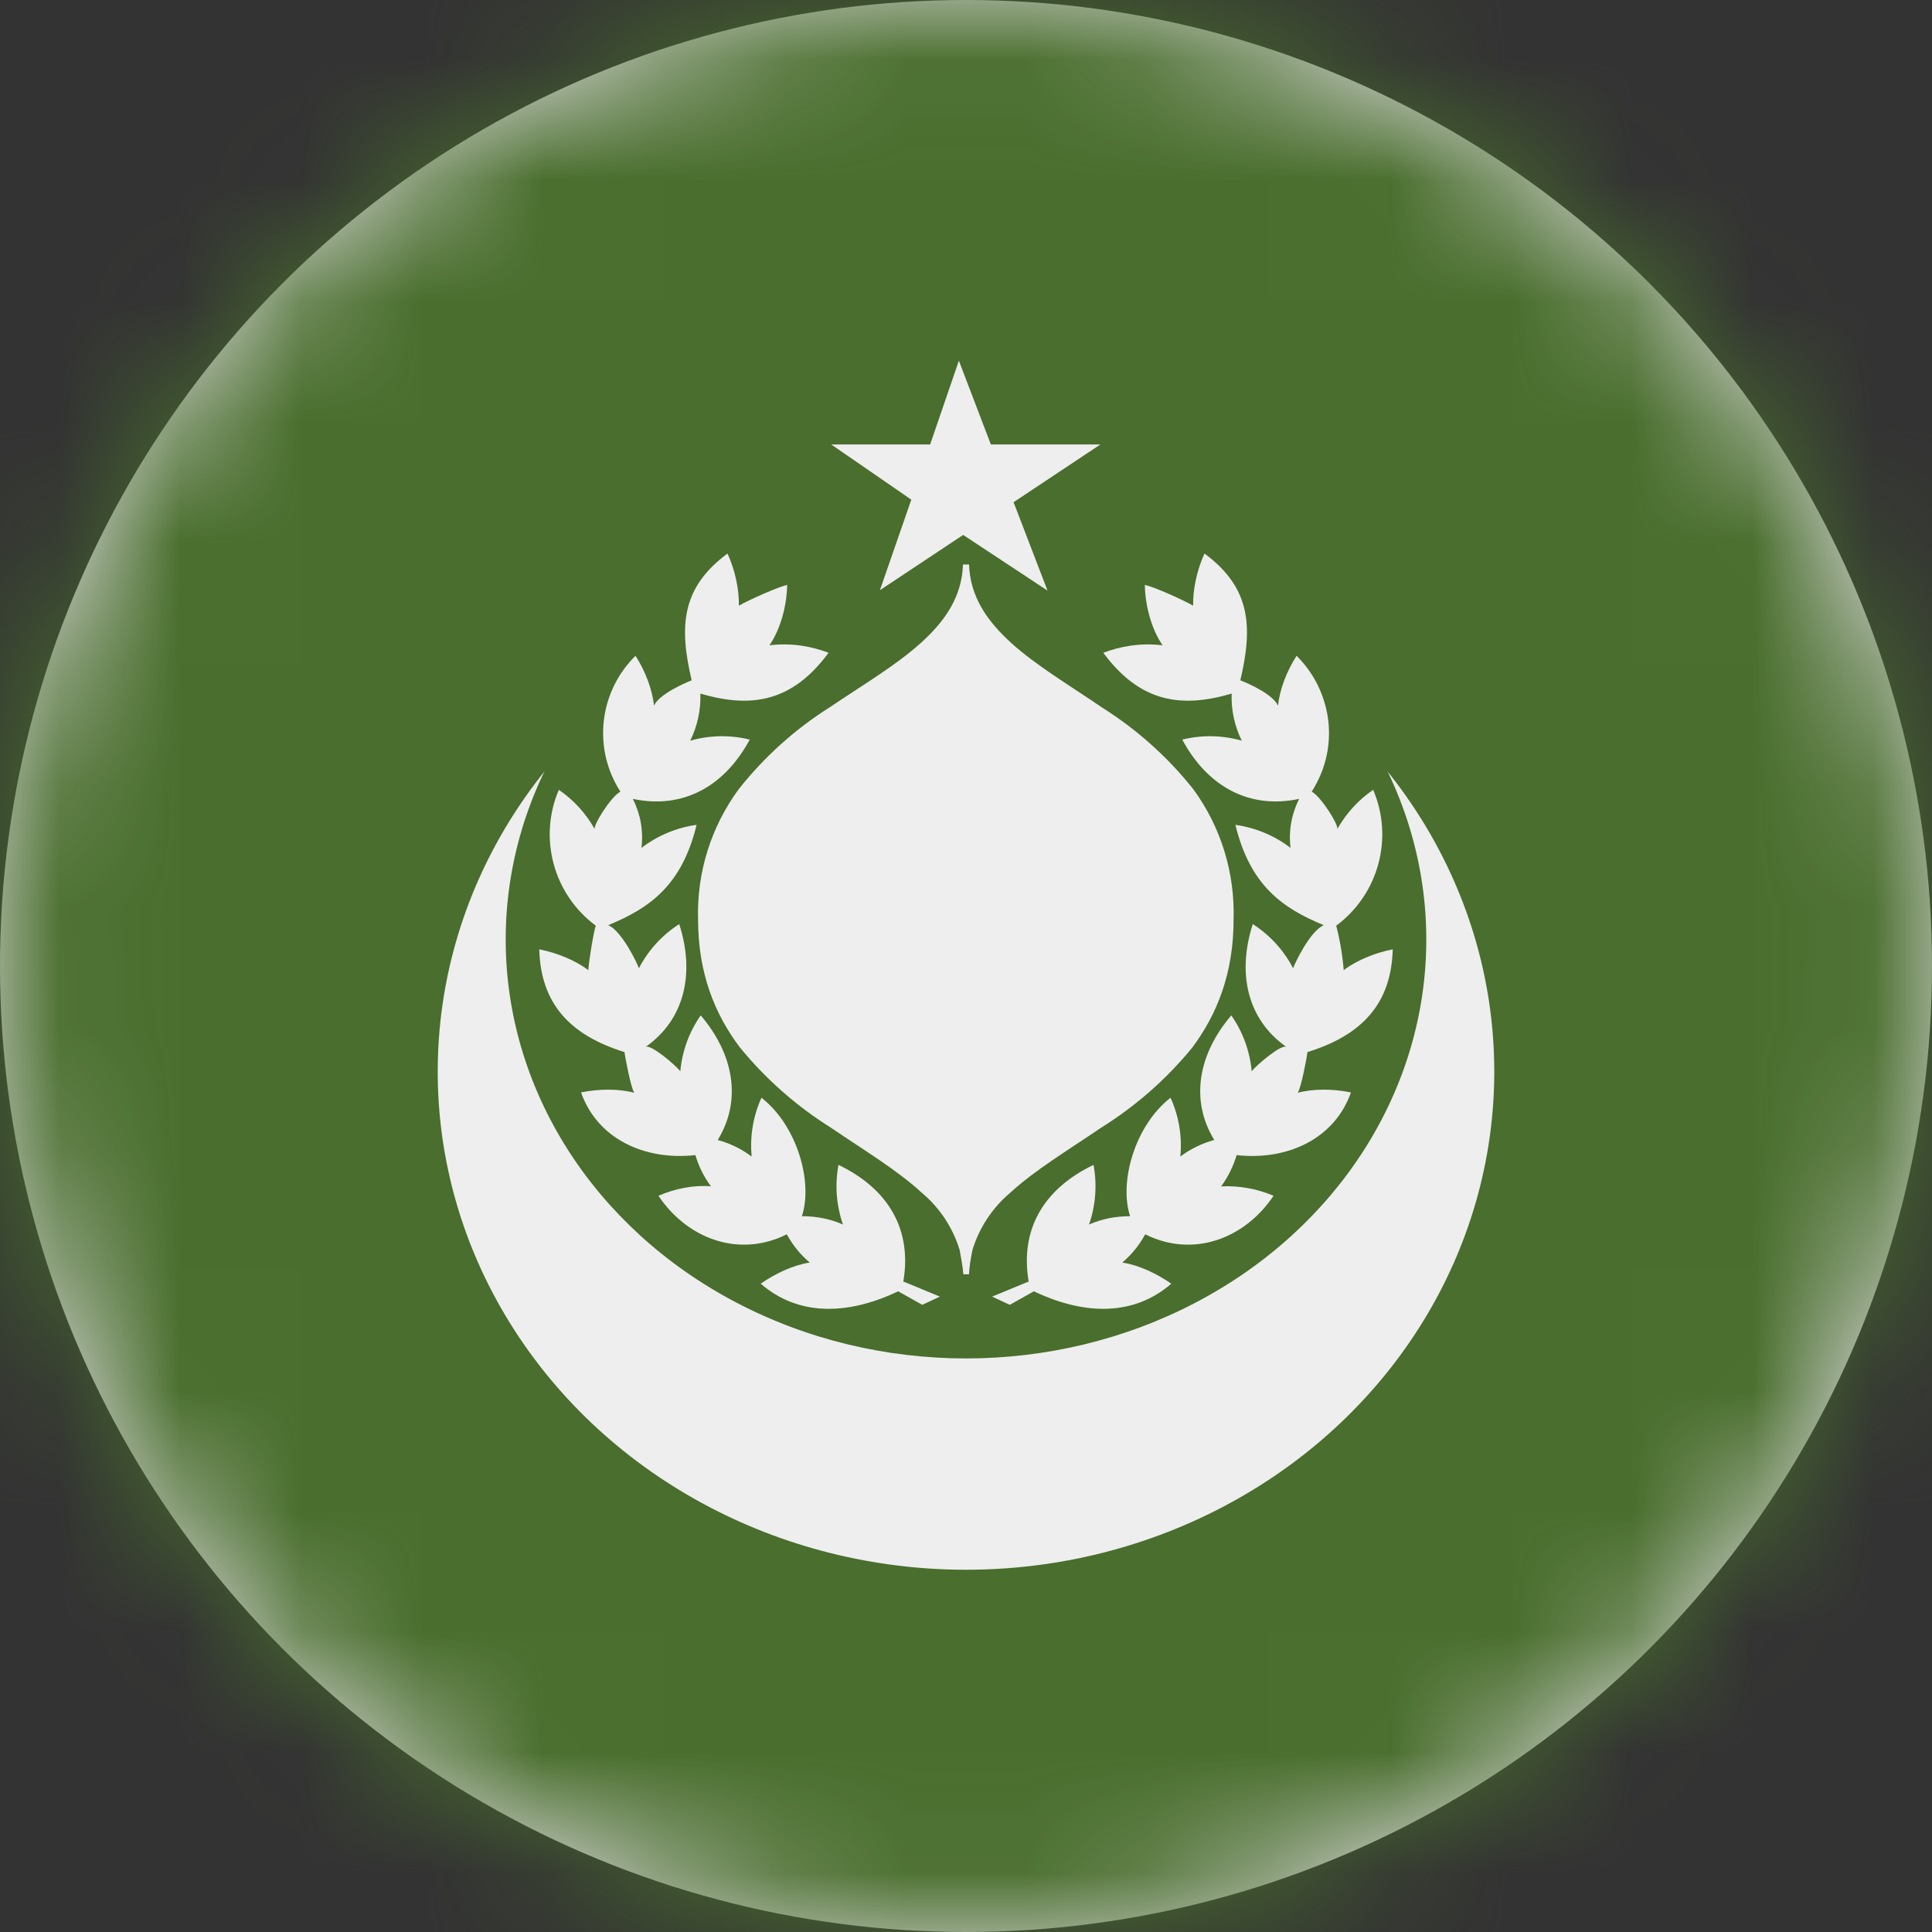 <?xml version="1.0" encoding="UTF-8"?>
<svg width="16px" height="16px" viewBox="0 0 16 16" version="1.1" xmlns="http://www.w3.org/2000/svg" xmlns:xlink="http://www.w3.org/1999/xlink">
    <rect x="0" y="0" width="16" height="16" fill="#333333" stroke="none"/>
    <title>pk_sd_flag_16px</title>
    <defs>
        <circle id="path-1" cx="8" cy="8" r="8"></circle>
    </defs>
    <g id="Design-System" stroke="none" stroke-width="1" fill="none" fill-rule="evenodd">
        <g id="Flags-16x16" transform="translate(-401, -1255)">
            <g id="flag" transform="translate(401, 1255)">
                <mask id="mask-2" fill="white">
                    <use xlink:href="#path-1"></use>
                </mask>
                <use id="Mask" fill="#D8D8D8" xlink:href="#path-1"></use>
                <g id="pk-sd" mask="url(#mask-2)" fill-rule="nonzero">
                    <polygon id="Path" fill="#496E2D" points="0 0 16 0 16 16 0 16"></polygon>
                    <ellipse id="Oval" fill="#EEEEEE" cx="8" cy="8.875" rx="4.375" ry="4.125"></ellipse>
                    <ellipse id="Oval" fill="#496E2D" cx="8" cy="7.781" rx="3.812" ry="3.469"></ellipse>
                    <path d="M8.025,4.675 L7.975,4.675 C7.966,4.941 7.828,5.144 7.622,5.328 C7.416,5.513 7.141,5.675 6.869,5.859 C6.582,6.04 6.329,6.269 6.119,6.534 C5.889,6.846 5.77,7.225 5.781,7.612 C5.781,8.062 5.922,8.403 6.128,8.675 C6.342,8.937 6.598,9.162 6.884,9.341 C7.159,9.528 7.431,9.691 7.634,9.878 C7.782,10.002 7.89,10.166 7.947,10.35 C7.959,10.416 7.972,10.481 7.978,10.553 L8.025,10.553 C8.028,10.481 8.041,10.416 8.053,10.353 C8.109,10.168 8.218,10.003 8.366,9.878 C8.569,9.691 8.841,9.528 9.116,9.341 C9.402,9.163 9.658,8.939 9.872,8.678 C10.078,8.403 10.216,8.062 10.216,7.616 C10.228,7.228 10.111,6.847 9.881,6.534 C9.671,6.27 9.417,6.043 9.131,5.862 C8.856,5.675 8.584,5.513 8.378,5.328 C8.172,5.141 8.034,4.941 8.025,4.672 L8.025,4.675 Z" id="Path" fill="#EEEEEE"></path>
                    <path d="M8.206,3.681 L9.113,3.681 L8.394,4.159 L8.675,4.891 L7.978,4.431 L7.975,4.431 L7.287,4.888 L7.547,4.138 L6.884,3.681 L7.703,3.681 L7.941,2.987 L8.206,3.681 Z M9.975,4.584 C9.912,4.722 9.878,4.884 9.881,5.016 C9.8,4.969 9.556,4.859 9.481,4.844 C9.484,5.025 9.541,5.219 9.628,5.344 C9.441,5.322 9.278,5.353 9.137,5.406 C9.438,5.812 9.775,5.869 10.2,5.744 C10.195,5.879 10.224,6.013 10.284,6.134 C10.123,6.088 9.953,6.085 9.791,6.125 C10.003,6.519 10.35,6.703 10.759,6.616 C10.696,6.741 10.67,6.882 10.688,7.022 C10.555,6.92 10.397,6.854 10.231,6.831 C10.353,7.331 10.616,7.519 10.963,7.662 C10.85,7.709 10.719,7.984 10.709,8.019 C10.632,7.87 10.517,7.744 10.375,7.653 C10.244,8.059 10.328,8.444 10.656,8.672 C10.622,8.637 10.406,8.819 10.366,8.872 C10.351,8.706 10.293,8.546 10.197,8.409 C9.925,8.728 9.853,9.109 10.056,9.441 C9.955,9.468 9.859,9.515 9.775,9.578 C9.791,9.411 9.763,9.243 9.694,9.091 C9.397,9.322 9.266,9.791 9.359,10.072 C9.241,10.072 9.125,10.094 9.019,10.141 C9.074,9.982 9.087,9.812 9.056,9.647 C8.634,9.85 8.447,10.191 8.519,10.613 L8.216,10.738 L8.363,10.806 L8.562,10.694 C8.988,10.897 9.394,10.897 9.7,10.631 C9.575,10.544 9.425,10.475 9.294,10.456 C9.371,10.391 9.436,10.311 9.484,10.222 C9.878,10.419 10.306,10.262 10.547,9.903 C10.41,9.844 10.261,9.818 10.113,9.825 C10.17,9.747 10.214,9.659 10.241,9.566 C10.662,9.613 11.053,9.431 11.188,9.047 C11.037,9.016 10.872,9.016 10.747,9.05 C10.775,9.012 10.825,8.747 10.828,8.713 C11.272,8.575 11.522,8.319 11.534,7.862 C11.384,7.891 11.231,7.956 11.128,8.034 C11.118,7.91 11.097,7.787 11.066,7.666 C11.416,7.407 11.543,6.941 11.372,6.541 C11.249,6.625 11.148,6.736 11.075,6.866 C11.088,6.834 10.941,6.597 10.863,6.556 C11.103,6.181 11.028,5.719 10.738,5.431 C10.656,5.556 10.597,5.713 10.584,5.844 C10.541,5.75 10.344,5.662 10.272,5.634 C10.378,5.184 10.356,4.866 9.975,4.584 L9.975,4.584 Z M6.025,4.584 C6.088,4.722 6.122,4.884 6.119,5.016 C6.2,4.969 6.447,4.859 6.519,4.844 C6.516,5.025 6.459,5.219 6.372,5.344 C6.559,5.322 6.722,5.353 6.862,5.406 C6.562,5.812 6.225,5.869 5.8,5.744 C5.805,5.879 5.776,6.013 5.716,6.134 C5.877,6.088 6.047,6.085 6.209,6.125 C5.997,6.519 5.65,6.703 5.241,6.616 C5.304,6.741 5.33,6.882 5.312,7.022 C5.445,6.92 5.603,6.854 5.769,6.831 C5.647,7.331 5.384,7.519 5.037,7.662 C5.15,7.709 5.281,7.984 5.291,8.019 C5.368,7.87 5.483,7.744 5.625,7.653 C5.756,8.059 5.672,8.444 5.344,8.672 C5.378,8.637 5.594,8.819 5.634,8.872 C5.649,8.706 5.707,8.546 5.803,8.409 C6.075,8.728 6.147,9.109 5.944,9.441 C6.045,9.468 6.141,9.515 6.225,9.578 C6.209,9.411 6.237,9.243 6.306,9.091 C6.603,9.322 6.734,9.791 6.641,10.072 C6.759,10.072 6.875,10.094 6.981,10.141 C6.926,9.982 6.913,9.812 6.944,9.647 C7.366,9.85 7.553,10.191 7.481,10.613 L7.784,10.738 L7.638,10.806 L7.438,10.694 C7.013,10.897 6.606,10.897 6.3,10.631 C6.425,10.544 6.575,10.475 6.706,10.456 C6.629,10.391 6.564,10.311 6.516,10.222 C6.122,10.419 5.694,10.262 5.453,9.903 C5.594,9.841 5.756,9.812 5.888,9.825 C5.83,9.747 5.786,9.659 5.759,9.566 C5.338,9.613 4.947,9.431 4.812,9.047 C4.963,9.016 5.128,9.016 5.253,9.05 C5.225,9.012 5.175,8.747 5.172,8.713 C4.728,8.575 4.478,8.319 4.466,7.862 C4.616,7.891 4.769,7.956 4.872,8.034 C4.878,7.95 4.916,7.716 4.934,7.666 C4.584,7.407 4.457,6.941 4.628,6.541 C4.751,6.625 4.852,6.736 4.925,6.866 C4.912,6.834 5.059,6.597 5.138,6.556 C4.907,6.199 4.96,5.729 5.263,5.431 C5.344,5.556 5.403,5.713 5.416,5.844 C5.459,5.75 5.659,5.662 5.728,5.634 C5.622,5.184 5.644,4.866 6.025,4.584 L6.025,4.584 Z" id="Shape" fill="#EEEEEE"></path>
                </g>
            </g>
        </g>
    </g>
</svg>